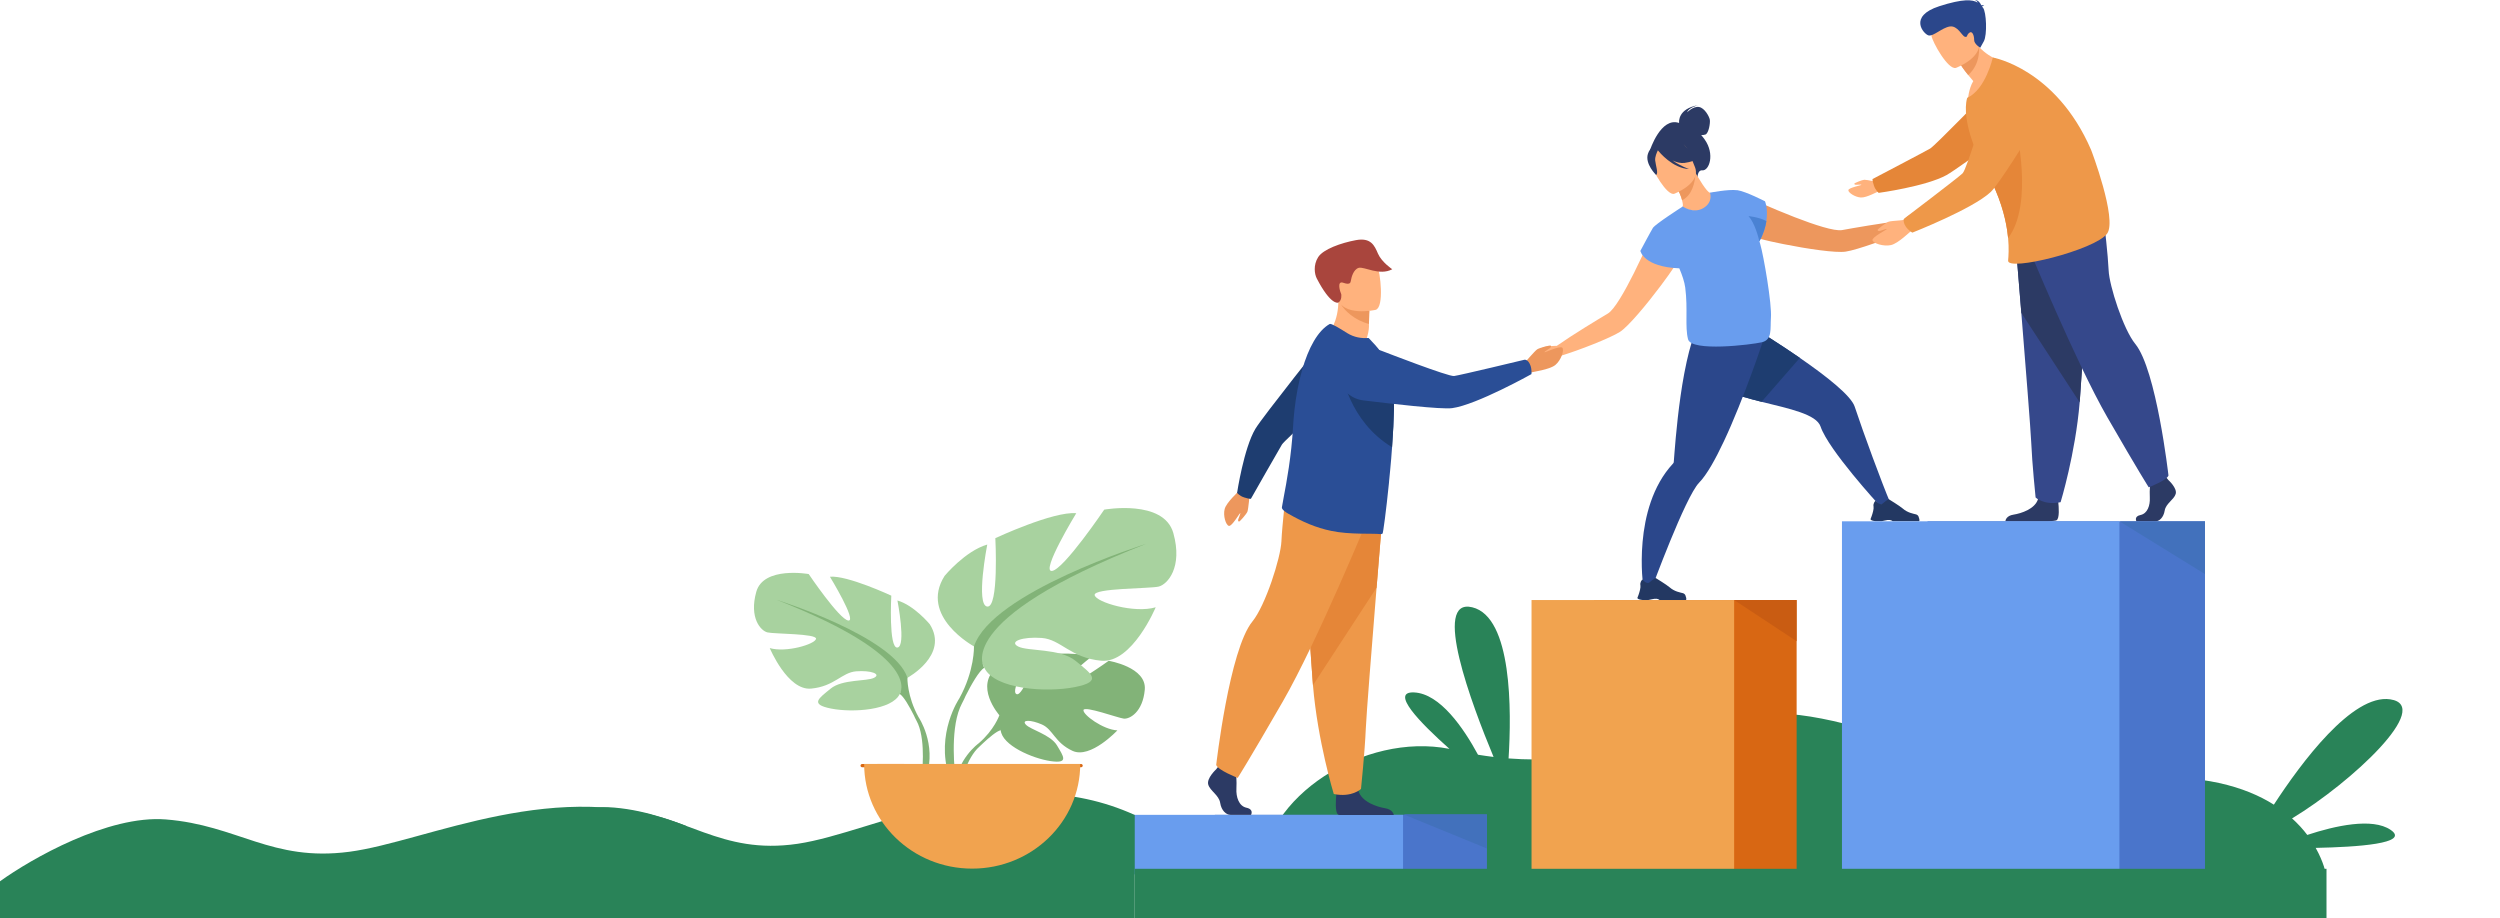 <svg width="1974" height="725" viewBox="0 0 1974 725" fill="none" xmlns="http://www.w3.org/2000/svg">
<path d="M1887.7 655.304C1873.22 645.383 1843.65 652.065 1821.82 659.262C1818.58 654.944 1814.58 650.523 1809.81 646.206C1856.82 617.832 1921.76 557.28 1887.32 552.192C1857.42 547.72 1817.05 602.206 1795.44 635.36C1773.06 621.224 1738.72 610.841 1686.28 614.439C1550.24 623.794 1443.93 541.551 1365.6 569C1303.29 590.794 1246.24 603.028 1191.17 598.864C1193.53 561.187 1194.08 487.168 1162.48 479.509C1130.45 471.696 1161.88 555.738 1179.32 597.682C1175.21 597.168 1171.15 596.603 1167.03 595.935C1155.73 575.014 1137.08 547.668 1116.57 546.743C1097.26 545.869 1121.07 570.491 1144.49 591.308C1077.18 578.047 997.316 629.346 996 690C996 690 1252.14 690 1416.26 690C1580.38 690 1836.52 690 1836.52 690C1836.52 690 1835.04 681.159 1828.46 669.491C1860.99 668.822 1903.39 666.098 1887.7 655.304Z" fill="#298358"/>
<path d="M1174.08 643.396H959.25V690.398H1174.08V643.396Z" fill="#4A75CB"/>
<path d="M1107.85 643.396H893.014V690.398H1107.85V643.396Z" fill="#699DEE"/>
<path d="M1258.64 690.401H1418.62V473.788H1258.64V690.401Z" fill="#D86713"/>
<path d="M1209.3 690.401H1369.28V473.788H1209.3V690.401Z" fill="#F1A34F"/>
<path d="M1369.28 473.785L1418.6 506.306V473.785H1369.28Z" fill="#C95C12"/>
<path d="M875.403 521.767C875.403 521.767 845.503 543.309 839.65 542.021C833.798 540.733 861.517 518.778 861.517 518.778C851.089 513.933 818.689 516.974 818.689 516.974C818.689 516.974 807.888 550.679 802.568 548.051C797.248 545.371 813.687 518.675 813.687 518.675C802.089 518.005 787.831 526.354 787.831 526.354C768.359 541.248 789.108 564.749 789.108 564.749C789.108 564.749 785.118 576.345 772.775 586.91C772.775 586.91 755.218 599.486 753.994 622.007L757.186 622.265C757.186 622.265 762.241 601.289 771.445 591.394C771.817 591.033 772.296 590.518 772.987 589.9C774.477 588.56 775.541 587.529 776.233 586.807C780.808 582.53 787.139 577.118 790.172 576.603C790.172 576.603 790.012 576.036 790.066 575.108C790.119 575.572 790.172 576.087 790.172 576.603C791.236 588.456 814.964 598.816 829.595 600.98C844.226 603.093 839.704 597.269 834.649 588.663C829.595 580.056 813.687 576.19 810.016 572.171C806.399 568.202 813.9 568.202 822.732 572.068C831.564 575.984 832.734 586.343 846.886 592.889C861.038 599.434 882.266 576.706 882.266 576.706C870.987 576.139 854.919 564.285 855.505 560.678C856.09 557.07 882.798 566.914 887.373 567.429C891.949 567.893 902.323 562.378 903.919 544.598C905.568 526.714 875.403 521.767 875.403 521.767Z" fill="#82B378"/>
<path d="M716.54 535.167C716.54 535.167 749.579 517.231 734.15 492.906C734.15 492.906 721.807 477.96 708.613 474.146C708.613 474.146 715.689 510.428 708.613 511.305C701.537 512.181 703.772 470.332 703.772 470.332C703.772 470.332 668.977 454.098 655.304 455.386C655.304 455.386 676.904 490.793 669.828 489.968C662.752 489.092 638.545 453.273 638.545 453.273C638.545 453.273 602.846 446.883 597.154 467.343C591.408 487.855 600.665 498.059 605.985 499.348C611.252 500.636 645.196 500.224 644.344 504.45C643.44 508.728 620.563 515.531 607.794 511.717C607.794 511.717 621.893 545.423 640.407 543.722C658.922 542.021 664.615 530.94 676.106 530.064C687.598 529.188 695.951 532.177 690.205 535.167C684.459 538.156 665.093 536.146 655.836 543.773C646.579 551.401 639.077 556.091 656.262 559.492C673.446 562.894 704.304 560.781 710.475 547.948C716.54 535.167 716.54 535.167 716.54 535.167Z" fill="#A8D29F"/>
<path d="M725.319 566.295C716.061 549.649 716.487 535.115 716.487 535.115C705.953 502.698 613.434 473.682 613.434 473.682C731.065 519.757 710.369 547.948 710.369 547.948C713.561 549.752 718.296 558.307 721.595 564.852C722.073 565.986 722.818 567.532 723.935 569.594C724.361 570.521 724.733 571.294 724.999 571.861C731.065 586.55 727.872 611.906 727.872 611.906L731.543 612.885C739.63 587.271 725.319 566.295 725.319 566.295Z" fill="#82B378"/>
<path d="M769.104 510.428C769.104 510.428 725.531 486.773 745.855 454.716C745.855 454.716 762.135 435.029 779.532 429.978C779.532 429.978 770.222 477.805 779.532 478.939C788.842 480.073 785.916 424.928 785.916 424.928C785.916 424.928 831.777 403.539 849.813 405.24C849.813 405.24 821.349 451.933 830.66 450.799C839.97 449.666 871.892 402.406 871.892 402.406C871.892 402.406 918.923 393.953 926.478 420.959C934.032 447.965 921.849 461.468 914.879 463.168C907.91 464.869 863.166 464.302 864.337 469.92C865.507 475.537 895.727 484.557 912.539 479.506C912.539 479.506 893.971 523.931 869.551 521.715C845.131 519.448 837.629 504.811 822.52 503.729C807.41 502.595 796.397 506.563 803.952 510.48C811.507 514.397 837.044 511.768 849.281 521.818C861.464 531.868 871.36 538.053 848.695 542.536C826.031 547.02 785.384 544.237 777.244 527.333C769.104 510.428 769.104 510.428 769.104 510.428Z" fill="#A8D29F"/>
<path d="M904.984 429.411C904.984 429.411 782.99 467.652 769.051 510.429C769.051 510.429 769.637 529.549 757.453 551.504C757.453 551.504 738.619 579.18 749.366 612.834L754.208 611.597C754.208 611.597 749.952 578.2 757.985 558.822C758.304 558.101 758.783 557.07 759.368 555.833C760.805 553.05 761.816 551.04 762.401 549.546C766.764 540.887 773.041 529.652 777.191 527.281C777.245 527.281 749.952 490.174 904.984 429.411Z" fill="#82B378"/>
<path d="M788.629 685.244C785.171 685.656 781.607 685.863 778.042 685.863C730.905 685.863 692.705 648.859 692.705 603.196H713.88C713.88 645.406 746.493 680.193 788.629 685.244Z" fill="#FFB973"/>
<path d="M843.588 680.193H691.642C685.842 680.193 681.107 684.78 681.107 690.398H854.122C854.122 684.78 849.441 680.193 843.588 680.193Z" fill="#F1A34F"/>
<path d="M853.591 603.248H680.789C680.044 603.248 679.459 603.815 679.459 604.536C679.459 605.258 680.044 605.825 680.789 605.825H853.591C854.336 605.825 854.921 605.258 854.921 604.536C854.921 603.815 854.336 603.248 853.591 603.248Z" fill="#D86713"/>
<path d="M1512.03 167.961C1509.58 167.6 1502.08 174.249 1502.08 174.249C1486.17 176.053 1462.92 180.124 1454.52 181.67C1448.56 182.752 1432.6 177.496 1417.01 171.466C1398.44 164.25 1380.4 155.953 1380.4 155.953C1370.14 155.437 1358.43 173.63 1379.29 185.226C1382.48 186.978 1394.45 190.019 1408.23 192.751C1427.28 196.564 1449.73 199.863 1457.39 198.678C1466.27 197.338 1491.44 188.422 1506.39 181.619C1506.39 181.619 1506.39 181.619 1506.44 181.619C1506.49 181.619 1506.55 181.567 1506.6 181.567C1507.51 181.155 1511.18 179.557 1513.62 179.712C1516.44 179.866 1522.67 174.919 1522.88 173.579C1523.09 172.187 1514.53 168.322 1512.03 167.961Z" fill="#ED975D"/>
<path d="M1492.61 397.149L1483.83 398.85C1483.83 398.85 1443.71 355.197 1437.54 336.85C1434.24 327.058 1413.07 322.78 1390.94 317.266C1371.68 312.421 1351.73 306.649 1342.15 295.311C1321.67 270.933 1355.03 241.041 1355.03 241.041C1355.03 241.041 1390.51 261.502 1421.16 282.581C1442.54 297.321 1461.59 312.421 1464.46 321.079C1471.43 342.158 1486.22 382.203 1492.61 397.149Z" fill="#2B478B"/>
<path d="M1480.85 411.528H1485.8C1487.45 411.27 1488.67 410.806 1490.37 410.6C1492.93 410.291 1494.15 411.27 1494.36 411.528C1494.42 411.579 1494.42 411.579 1494.42 411.579H1515.38C1515.91 410.858 1515.38 409.157 1514.9 407.92C1514.58 407.096 1513.84 406.426 1512.93 406.168C1510.7 405.549 1506.33 404.983 1502.34 401.478C1500.11 399.52 1491.44 394.211 1491.44 394.211H1491.38C1491.17 394.211 1490.27 394.469 1486.38 397.716C1484.36 399.365 1480.9 395.397 1480.9 395.397C1480.9 395.397 1480.27 395.912 1479.79 396.891C1479.41 397.664 1479.09 398.695 1479.36 399.983C1479.68 401.787 1478.67 405.189 1477.87 407.508C1477.39 408.899 1476.97 409.879 1476.97 409.879C1476.97 409.879 1476.65 411.012 1480.85 411.528Z" fill="#233862"/>
<path d="M1421.16 282.581L1390.94 317.266C1371.68 312.421 1351.73 306.649 1342.15 295.311C1321.67 270.933 1355.03 241.041 1355.03 241.041C1355.03 241.041 1390.56 261.45 1421.16 282.581Z" fill="#1E3D70"/>
<path d="M1393.7 264.439C1393.7 264.439 1391.26 271.861 1387.32 283.096C1382.32 297.269 1374.82 317.42 1366.73 336.128C1364.97 340.251 1363.11 344.271 1361.3 348.188C1354.55 362.567 1347.68 374.936 1341.57 381.172C1330.66 392.459 1304.11 464.869 1304.11 464.869L1297.51 463.117C1297.51 463.117 1288.31 401.272 1320.98 366.072C1321.35 365.711 1321.61 365.247 1321.61 364.783C1322.04 359.578 1323.58 336.231 1326.99 312.576C1327.84 306.752 1328.74 300.98 1329.81 295.362C1329.86 295.001 1329.97 294.641 1330.02 294.28C1334.97 268.511 1339.76 257.07 1345.88 251.297L1391.04 263.77L1393.7 264.439Z" fill="#2B478B"/>
<path d="M1296.77 473.734H1301.72C1303.37 473.476 1304.59 473.012 1306.29 472.806C1308.85 472.497 1310.07 473.476 1310.28 473.734C1310.33 473.785 1310.33 473.785 1310.33 473.785H1331.3C1331.83 473.064 1331.3 471.363 1330.82 470.126C1330.5 469.302 1329.75 468.632 1328.85 468.374C1326.61 467.755 1322.25 467.188 1318.26 463.684C1316.03 461.726 1307.36 456.417 1307.36 456.417H1307.3C1307.09 456.417 1306.19 456.675 1302.3 459.922C1300.28 461.571 1296.82 457.603 1296.82 457.603C1296.82 457.603 1296.18 458.118 1295.7 459.097C1295.33 459.87 1295.01 460.901 1295.28 462.189C1295.6 463.993 1294.59 467.395 1293.79 469.714C1293.31 471.105 1292.88 472.085 1292.88 472.085C1292.88 472.085 1292.57 473.218 1296.77 473.734Z" fill="#233862"/>
<path d="M1306.45 180.279C1306.45 180.279 1298.9 198.162 1290.17 215.582C1282.83 230.219 1274.69 244.546 1269.53 247.587C1262.24 251.916 1242.18 264.027 1229.2 273.098C1229.2 273.098 1219.04 273.046 1217.5 274.902C1215.9 276.809 1212.28 285.261 1213.35 286.085C1214.41 286.961 1222.5 286.549 1224.41 284.591C1226.12 282.89 1229.95 281.653 1230.85 281.395C1230.9 281.395 1230.96 281.344 1231.01 281.344H1231.06C1246.86 276.654 1271.66 266.81 1279.16 262.017C1285.6 257.894 1299.96 240.784 1311.35 225.58C1319.65 214.551 1326.4 204.501 1327.52 201.151C1335.02 179.042 1313.74 173.218 1306.45 180.279Z" fill="#FFB27D"/>
<path d="M1345.98 110.084C1345.08 108.796 1344.17 107.714 1343.27 106.683C1344.39 106.683 1345.61 106.58 1346.62 106.219C1349.28 105.137 1350.5 96.994 1350.08 94.572C1349.71 92.149 1345.98 85.14 1341.46 84.47C1336.94 83.749 1332.2 88.645 1332.2 88.645C1333.05 85.14 1340.71 83.079 1340.71 83.079C1324.86 85.913 1325.71 96.118 1325.82 97.097C1311.35 92.098 1302.83 118.537 1302.83 118.537L1340.34 139.976C1340.34 139.976 1340.45 134.152 1344.01 134.513C1349.6 135.08 1354.28 121.783 1345.98 110.084Z" fill="#2C3A64"/>
<path d="M1348.38 165.539C1339.76 169.456 1328.32 163.787 1328.37 163.735C1329.12 163.013 1328.85 160.9 1328.16 158.066C1327.47 155.128 1325.87 151.16 1322.95 146.367C1322.31 145.336 1321.72 144.357 1320.98 143.275L1321.99 142.914L1338.69 136.42C1338.69 136.42 1341.41 141.11 1344.23 145.439C1346.62 148.995 1349.12 152.242 1350.24 152.139C1350.34 152.088 1361.41 159.457 1348.38 165.539Z" fill="#FFB27D"/>
<path d="M1338.69 138.069C1338.27 143.841 1336.25 154.252 1328.16 158.117C1327.47 155.18 1325.87 151.211 1322.95 146.418L1338.69 138.069Z" fill="#ED975D"/>
<path d="M1321.99 153.015C1321.99 153.015 1343.75 144.718 1338.21 131.627C1332.68 118.588 1331.72 108.693 1317.57 113.434C1303.42 118.176 1302.89 124.257 1303.63 129.05C1304.38 133.843 1316.19 154.819 1321.99 153.015Z" fill="#FFB27D"/>
<path d="M1330.13 128.638C1340.18 127.246 1343.11 123.33 1343.11 123.33C1343.11 123.33 1333.85 120.753 1328.42 111.991C1328.42 111.991 1317.14 108.281 1308.74 114.465C1308.21 115.084 1307.89 115.857 1307.67 116.733C1305.76 116.114 1302.89 116.269 1301.18 121.526C1298.68 129.411 1307.57 138.069 1307.57 138.069C1309.75 137.502 1307.3 130.442 1306.93 126.679C1306.66 123.896 1308.21 120.392 1309.06 118.691C1310.12 120.031 1320.71 132.967 1333.69 133.482C1333.69 133.482 1326.83 131.163 1320.6 126.679C1323.74 128.174 1327.04 129.05 1330.13 128.638Z" fill="#2C3A64"/>
<path d="M1389.82 192.493C1389.66 191.875 1389.45 191.205 1389.24 190.535C1392.48 184.556 1394.08 179.145 1394.72 174.558C1396.21 164.92 1393.65 158.942 1393.65 158.942C1393.65 158.942 1378.54 151.16 1371.89 150.181C1371.84 150.181 1371.84 150.181 1371.79 150.181C1371.73 150.181 1371.63 150.181 1371.52 150.181C1364.76 149.305 1350.18 152.139 1350.18 152.139C1350.18 152.139 1353 159.406 1345.08 164.25C1337.15 169.095 1328.69 163.014 1328.69 163.014C1328.43 163.168 1328.16 163.374 1327.89 163.58C1327.89 163.58 1307.04 176.929 1305.12 179.969C1303.26 183.01 1295.23 198.111 1295.23 198.111C1295.23 198.111 1297.78 210.789 1325.98 211.871C1328.32 217.334 1330.07 222.643 1330.66 227.075C1332.89 244.288 1330.29 257.843 1332.89 267.893C1335.5 277.942 1382.59 272.222 1391.1 270.263C1399.61 268.305 1397.69 259.492 1398.33 250.937C1399.18 240.114 1392.59 201.976 1389.82 192.493Z" fill="#699DEE"/>
<path d="M1394.77 174.558C1394.08 179.145 1392.48 184.556 1389.23 190.586C1388.49 187.442 1385.46 175.846 1380.62 170.641C1380.62 170.641 1388.76 171.363 1394.77 174.558Z" fill="#4A82D3"/>
<path d="M1203.13 287.322C1203.13 287.322 1211.91 277.015 1213.77 275.829C1215.63 274.592 1223.93 272.479 1224.41 272.892C1224.89 273.304 1224.89 273.922 1223.88 274.799C1222.87 275.675 1218.93 277.891 1219.52 278.149C1220.1 278.406 1231.91 272.686 1233.62 274.592C1235.32 276.499 1232.66 284.436 1228.08 288.198C1223.51 291.961 1209.94 293.61 1209.09 294.125C1201.85 298.66 1203.13 287.322 1203.13 287.322Z" fill="#ED975D"/>
<path d="M1048.79 263.563C1048.79 263.563 1061.4 278.045 1077.41 271.964C1077.41 271.964 1080.87 263.873 1080.93 257.894C1080.93 257.173 1080.93 256.451 1080.93 255.781C1081.03 249.081 1081.24 245.319 1081.24 245.319C1080.5 245.01 1056.72 235.578 1056.77 236.351C1057.14 254.493 1048.79 263.563 1048.79 263.563Z" fill="#FFB27D"/>
<path d="M1059.11 240.681C1061.4 244.804 1069.27 252.844 1080.92 255.781C1081.03 249.081 1081.24 245.319 1081.24 245.319C1080.61 245.164 1058.42 239.495 1059.11 240.681Z" fill="#ED975D"/>
<path d="M1086.25 244.649C1086.25 244.649 1059.48 250.731 1055.81 234.548C1052.14 218.365 1046.24 208.212 1063.16 203.677C1080.07 199.09 1084.81 204.553 1087.36 209.707C1089.97 214.757 1093.11 242.639 1086.25 244.649Z" fill="#FFB27D"/>
<path d="M1056.72 238.928C1056.35 239.135 1050.6 240.887 1039.69 219.808C1037.99 216.51 1036.82 209.346 1040.81 203.058C1044.8 196.771 1058.95 191.771 1070.71 189.607C1082.47 187.442 1085.29 193.833 1088.05 200.275C1090.98 207.027 1099.33 212.593 1099.33 212.593C1089.23 218.056 1076.99 210.222 1072.79 211.51C1068.58 212.799 1067.04 219.241 1066.72 221.303C1066.4 223.364 1065.92 225.116 1060.6 223.261C1055.28 221.406 1058.21 230.579 1059.06 232.332C1059.06 232.383 1059.8 237.073 1056.72 238.928Z" fill="#A9453D"/>
<path d="M987.82 643.396H971.594C968.189 643.396 964.411 640.046 963.454 633.964C962.496 627.831 955.526 624.533 954.037 619.534C952.547 614.535 960.261 607.474 960.261 607.474L961.538 605.825L962.868 604.124L975.69 607.062C975.69 607.062 976.009 610.051 976.222 613.865C976.382 616.648 976.435 619.791 976.275 622.626C975.903 629.274 978.191 636.49 984.203 637.778C990.321 639.118 987.82 643.396 987.82 643.396Z" fill="#2C3A64"/>
<path d="M1100.61 643.55H1057.68C1057.25 643.447 1056.93 643.396 1056.77 643.293C1053.9 641.849 1054.8 630.924 1055.12 627.522C1055.18 626.904 1055.23 626.543 1055.23 626.543C1055.23 626.543 1070.34 614.483 1072.41 623.708C1072.47 624.017 1072.57 624.275 1072.63 624.533C1075.23 633.14 1086.99 637.057 1093.75 638.19C1098.91 639.067 1100.24 642.056 1100.61 643.55Z" fill="#2C3A64"/>
<path d="M1091.94 403.024C1091.94 403.024 1089.65 430.751 1086.94 464.045C1083.27 509.295 1078.85 564.904 1078.43 575.417C1077.68 593.713 1074.65 622.935 1074.65 622.935C1074.65 622.935 1067.47 629.893 1053.15 626.955C1053.15 626.955 1040.39 585.21 1036.71 540.99C1036.66 540.269 1036.61 539.547 1036.55 538.826C1033.15 493.833 1027.88 399.159 1027.88 399.159L1091.94 403.024Z" fill="#EE9849"/>
<path d="M1091.94 403.024C1091.94 403.024 1089.65 430.751 1086.94 464.045L1036.71 541.042C1036.66 540.32 1036.61 539.599 1036.55 538.877C1033.15 493.885 1027.88 399.21 1027.88 399.21L1091.94 403.024Z" fill="#E58638"/>
<path d="M1081.46 406.323C1081.46 406.323 1040.12 506.718 1012.93 553.875C985.745 601.032 977.286 614.225 977.286 614.225C977.286 614.225 961.698 608.144 960.314 604.021C960.314 604.021 970.689 512.954 988.884 490.741C999.152 478.218 1011.23 440.544 1011.81 427.401C1012.4 414.259 1015.49 388.181 1015.49 388.181L1081.46 406.323Z" fill="#EE9849"/>
<path d="M986.809 389.573C986.809 389.573 985.745 402.096 984.947 404.055C984.149 405.962 978.935 411.94 978.35 411.837C977.765 411.734 977.392 411.27 977.712 410.085C978.031 408.848 979.84 405.137 979.254 405.189C978.669 405.292 972.711 415.857 970.316 415.239C967.922 414.62 965.581 407.147 967.018 401.839C968.454 396.53 978.031 388.181 978.403 387.357C981.542 380.141 986.809 389.573 986.809 389.573Z" fill="#ED975D"/>
<path d="M982.393 392.768C986.968 394.211 987.713 393.85 987.713 393.85C987.713 393.85 1010.01 354.579 1012.24 350.971C1014.47 347.364 1059.54 306.906 1059.54 306.906L1047.99 265.109C1047.99 265.109 996.758 329.325 991.278 338.551C982.127 353.806 976.807 389.161 976.807 389.161C976.807 389.161 978.775 391.634 982.393 392.768Z" fill="#1E3D70"/>
<path d="M1100.66 323.347C1100.5 331.954 1099.97 341.591 1099.28 351.383C1099.23 351.95 1099.17 352.569 1099.17 353.136C1098.75 359.217 1098.27 365.299 1097.68 371.225C1097.47 373.596 1097.2 375.967 1096.99 378.286L1096.94 378.595C1096.94 379.471 1096.83 380.399 1096.73 381.275C1094.49 403.488 1092.1 421.062 1091.67 421.32C1091.14 421.681 1090.55 421.835 1089.92 421.732C1083.9 421.011 1065.92 422.299 1051.24 419.207C1038.84 416.682 1028.15 411.889 1016.82 405.395C1015.33 404.519 1011.87 402.251 1012.19 400.55C1012.45 398.695 1012.98 395.964 1013.62 392.562C1015.86 380.76 1019.69 360.403 1021.02 336.592C1021.28 332.16 1021.66 327.779 1022.14 323.45C1023.41 312.215 1025.43 301.598 1028.15 292.115C1033.2 274.541 1040.6 261.09 1049.91 255.833C1051.13 255.163 1057.67 259.183 1063.63 262.945C1069.17 266.398 1075.02 267.326 1080.66 266.862L1085.66 272.222C1091.72 279.025 1098.16 288.095 1099.92 300.98C1100.02 301.907 1100.18 302.938 1100.24 304.02C1100.66 309.277 1100.82 315.926 1100.66 323.347Z" fill="#2A4E96"/>
<path d="M1100.66 323.347C1100.5 331.954 1099.97 341.591 1099.28 351.383C1099.23 351.95 1099.17 352.569 1099.17 353.136C1064.8 332.315 1059.48 294.177 1059.48 294.177C1076.4 294.898 1089.81 298.66 1100.18 304.02C1100.66 309.277 1100.82 315.926 1100.66 323.347Z" fill="#1E3D70"/>
<path d="M1208.35 288.353C1206.59 283.715 1203.82 284.024 1203.82 284.024C1203.82 284.024 1152.7 296.341 1148.12 296.908C1143.54 297.424 1093.11 277.839 1093.11 277.839C1093.11 277.839 1073.26 269.233 1063.95 277.066C1055.87 283.921 1055.49 292.579 1057.41 299.897C1059.64 308.556 1067.25 314.998 1076.4 316.132C1096.99 318.657 1138.06 323.45 1146.63 322.265C1165.78 319.688 1209.2 295.414 1209.2 295.414C1209.2 295.414 1209.73 292.012 1208.35 288.353Z" fill="#2A4E96"/>
<path d="M1712.23 379.111C1712.23 379.111 1719.3 385.501 1717.92 390.037C1716.54 394.572 1710.15 397.561 1709.25 403.127C1708.34 408.693 1704.94 411.682 1701.8 411.682C1698.66 411.682 1686.96 411.682 1686.96 411.682C1686.96 411.682 1684.67 407.766 1690.2 406.632C1695.74 405.446 1697.81 398.953 1697.49 392.923C1697.12 386.893 1698.02 378.853 1698.02 378.853L1709.78 376.173L1712.23 379.111Z" fill="#2C3A64"/>
<path d="M1623.75 410.858C1623.01 411.219 1620.51 411.425 1617.05 411.631H1583.42C1583.53 410.652 1584.33 407.199 1589.81 406.374C1596.03 405.395 1606.78 401.89 1609.17 394.211C1609.28 393.954 1609.33 393.696 1609.39 393.438C1611.3 385.244 1625.13 395.964 1625.13 395.964C1625.13 395.964 1625.19 396.273 1625.24 396.84C1625.56 399.88 1626.41 409.621 1623.75 410.858Z" fill="#2C3A64"/>
<path d="M1591.46 191.05C1591.46 191.05 1593.59 216.458 1596.03 247.02C1599.38 288.559 1603.43 339.53 1603.85 349.219C1604.54 366.02 1607.31 392.82 1607.31 392.82C1607.31 392.82 1613.91 399.21 1627.05 396.53C1627.05 396.53 1638.75 358.238 1642.11 317.678C1642.16 317.008 1642.21 316.338 1642.27 315.668C1645.4 274.386 1650.25 187.494 1650.25 187.494L1591.46 191.05Z" fill="#35488B"/>
<path d="M1591.46 191.05C1591.46 191.05 1593.59 216.458 1596.03 247.02L1642.11 317.678C1642.16 317.008 1642.21 316.338 1642.27 315.668C1645.4 274.386 1650.25 187.494 1650.25 187.494L1591.46 191.05Z" fill="#2C3A64"/>
<path d="M1601.09 194.039C1601.09 194.039 1639.02 286.137 1663.92 329.428C1688.87 372.72 1696.64 384.78 1696.64 384.78C1696.64 384.78 1710.95 379.265 1712.23 375.452C1712.23 375.452 1702.7 291.909 1686 271.552C1676.58 260.059 1665.46 225.529 1664.98 213.417C1664.45 201.357 1661.63 177.444 1661.63 177.444L1601.09 194.039Z" fill="#35488B"/>
<path d="M1484.1 144.099C1484.1 144.099 1473.83 141.832 1472.07 141.935C1470.32 142.038 1464.3 144.511 1464.2 144.975C1464.09 145.439 1464.41 145.851 1465.47 145.903C1466.54 145.955 1469.94 145.542 1469.73 145.955C1469.52 146.367 1459.57 148.222 1459.46 150.181C1459.36 152.139 1464.78 155.695 1469.36 155.953C1473.93 156.211 1482.98 151.005 1483.78 150.954C1490.37 150.387 1484.1 144.099 1484.1 144.099Z" fill="#FFB27D"/>
<path d="M1479.68 146.625C1478.19 142.089 1478.56 141.368 1478.56 141.368C1478.56 141.368 1520.27 119.516 1524.05 117.3C1527.88 115.084 1570.98 70.658 1570.98 70.658L1615.13 82.409C1615.13 82.409 1546.82 132.812 1537.03 138.224C1520.86 147.191 1483.4 152.294 1483.4 152.294C1483.4 152.294 1480.85 150.232 1479.68 146.625Z" fill="#E58638"/>
<path d="M1584.38 49.064C1584.38 49.064 1568.9 75.451 1553.79 78.904C1553.79 78.904 1554.43 70.04 1558.1 64.01C1556.61 62.309 1555.28 60.711 1554.11 59.268C1550.28 54.527 1548.47 51.641 1548.47 51.641L1553.58 38.292L1557.04 29.222C1558.69 32.16 1560.55 34.685 1562.46 36.798C1572.47 47.827 1584.38 49.064 1584.38 49.064Z" fill="#FFB27D"/>
<path d="M1562.57 36.798C1562.57 36.798 1564.43 49.992 1554.11 59.268C1550.28 54.527 1548.47 51.641 1548.47 51.641L1553.58 38.292C1559.11 36.643 1562.57 36.798 1562.57 36.798Z" fill="#ED975D"/>
<path d="M1544.43 53.599C1544.43 53.599 1567.57 44.889 1561.72 31.026C1555.87 17.162 1554.96 6.7 1539.91 11.699C1524.9 16.698 1524.26 23.089 1525.06 28.191C1525.86 33.242 1538.26 55.506 1544.43 53.599Z" fill="#FFB27D"/>
<path d="M1663.81 184.402C1654.5 197.389 1584.75 214.757 1585.61 205.738C1585.92 202.285 1586.35 196.255 1585.61 188.009C1585.45 186.102 1585.18 184.041 1584.86 181.876C1583.1 170.074 1578.9 154.871 1569.48 137.296C1568.79 135.956 1568.05 134.668 1567.3 133.328C1563.42 126.525 1560.12 119.31 1557.62 112.3C1552.78 98.798 1550.86 85.862 1553.26 77.358C1553.26 77.306 1553.26 77.255 1553.31 77.255C1567.89 70.71 1573.53 45.405 1573.53 45.405C1573.53 45.405 1623.27 54.063 1651.1 118.279C1651.15 118.227 1671.95 173.115 1663.81 184.402Z" fill="#EE9849"/>
<path d="M1585.61 188.009C1585.45 186.102 1585.18 184.041 1584.86 181.876C1583.11 170.074 1578.9 154.871 1569.49 137.296C1571.08 127.813 1573.32 119.98 1575.76 116.423C1585.66 102.044 1591.46 99.777 1591.46 99.777C1591.46 99.777 1606.36 160.54 1585.61 188.009Z" fill="#E58638"/>
<path d="M1507.24 173.579C1507.24 173.579 1493.46 174.3 1491.33 175.022C1489.2 175.743 1482.5 180.949 1482.55 181.567C1482.61 182.185 1483.14 182.598 1484.47 182.289C1485.8 182.031 1489.95 180.279 1489.84 180.845C1489.74 181.412 1477.98 187.236 1478.51 189.71C1479.09 192.184 1487.23 194.812 1493.09 193.524C1498.94 192.235 1508.36 182.598 1509.31 182.289C1517.4 179.299 1507.24 173.579 1507.24 173.579Z" fill="#FFB27D"/>
<path d="M1504.63 178.629C1501.86 174.3 1503.89 172.342 1503.89 172.342C1503.89 172.342 1546.4 140.131 1549.69 136.832C1553.05 133.585 1568.47 81.739 1568.47 81.739C1568.47 81.739 1573.79 60.763 1586.24 58.444C1597.04 56.434 1604.55 61.587 1609.39 67.669C1615.19 74.884 1615.77 84.882 1610.93 92.768C1600.08 110.497 1578.21 145.645 1571.83 151.624C1557.62 164.972 1510 183.68 1510 183.68C1510 183.68 1506.81 182.031 1504.63 178.629Z" fill="#EE9849"/>
<path d="M1565.02 5.257C1565.18 4.948 1565.65 4.638 1566.77 4.278C1566.77 4.278 1565.71 3.917 1564.43 4.175C1563.79 2.628 1562.2 0.052 1559.27 0C1559.27 0 1560.97 0.412 1561.61 2.062C1557.57 -0.412 1550.01 -1.134 1531.29 4.896C1506.55 12.884 1518.89 26.8 1522.67 27.933C1526.39 29.067 1533.31 21.904 1539.53 20.924C1545.76 19.945 1549.11 28.346 1551.45 29.016C1553.79 29.686 1552.46 27.83 1554.96 25.872C1557.46 23.965 1558.84 28.449 1558.79 31.593C1558.74 34.736 1563.58 37.725 1563.58 37.725C1563.58 37.725 1563.58 37.725 1566.4 32.675C1569.22 27.624 1568.47 9.38 1565.76 6.081C1565.49 5.824 1565.28 5.515 1565.02 5.257Z" fill="#2B478B"/>
<path d="M1174.08 642.88V669.989L1107.85 642.88H1174.08Z" fill="#4271BC"/>
<path d="M1741.06 411.631H1521.97V690.398H1741.06V411.631Z" fill="#4A75CB"/>
<path d="M1673.5 411.631H1454.41V690.398H1673.5V411.631Z" fill="#699DEE"/>
<path d="M1741.06 411.631V453.325L1673.55 411.631H1741.06Z" fill="#4271BC"/>
<path d="M484.845 637.644C439.351 633.627 378.659 672.452 354 692.367V725H896V643.5C795.35 597.814 691.177 657.223 629.781 666.26C568.384 675.297 541.712 642.664 484.845 637.644Z" fill="#298358"/>
<path d="M130.845 647.021C85.351 643.436 24.659 678.093 0 695.87V725H542V652.249C441.35 611.466 337.177 664.499 275.781 672.566C214.384 680.633 187.712 651.502 130.845 647.021Z" fill="#298358"/>
<path d="M767.616 685.863C814.753 685.863 852.953 648.859 852.953 603.196H682.332C682.332 648.859 720.532 685.863 767.616 685.863Z" fill="#F1A34F"/>
<path d="M896 686H1837V725H896V686Z" fill="#298358"/>
</svg>
